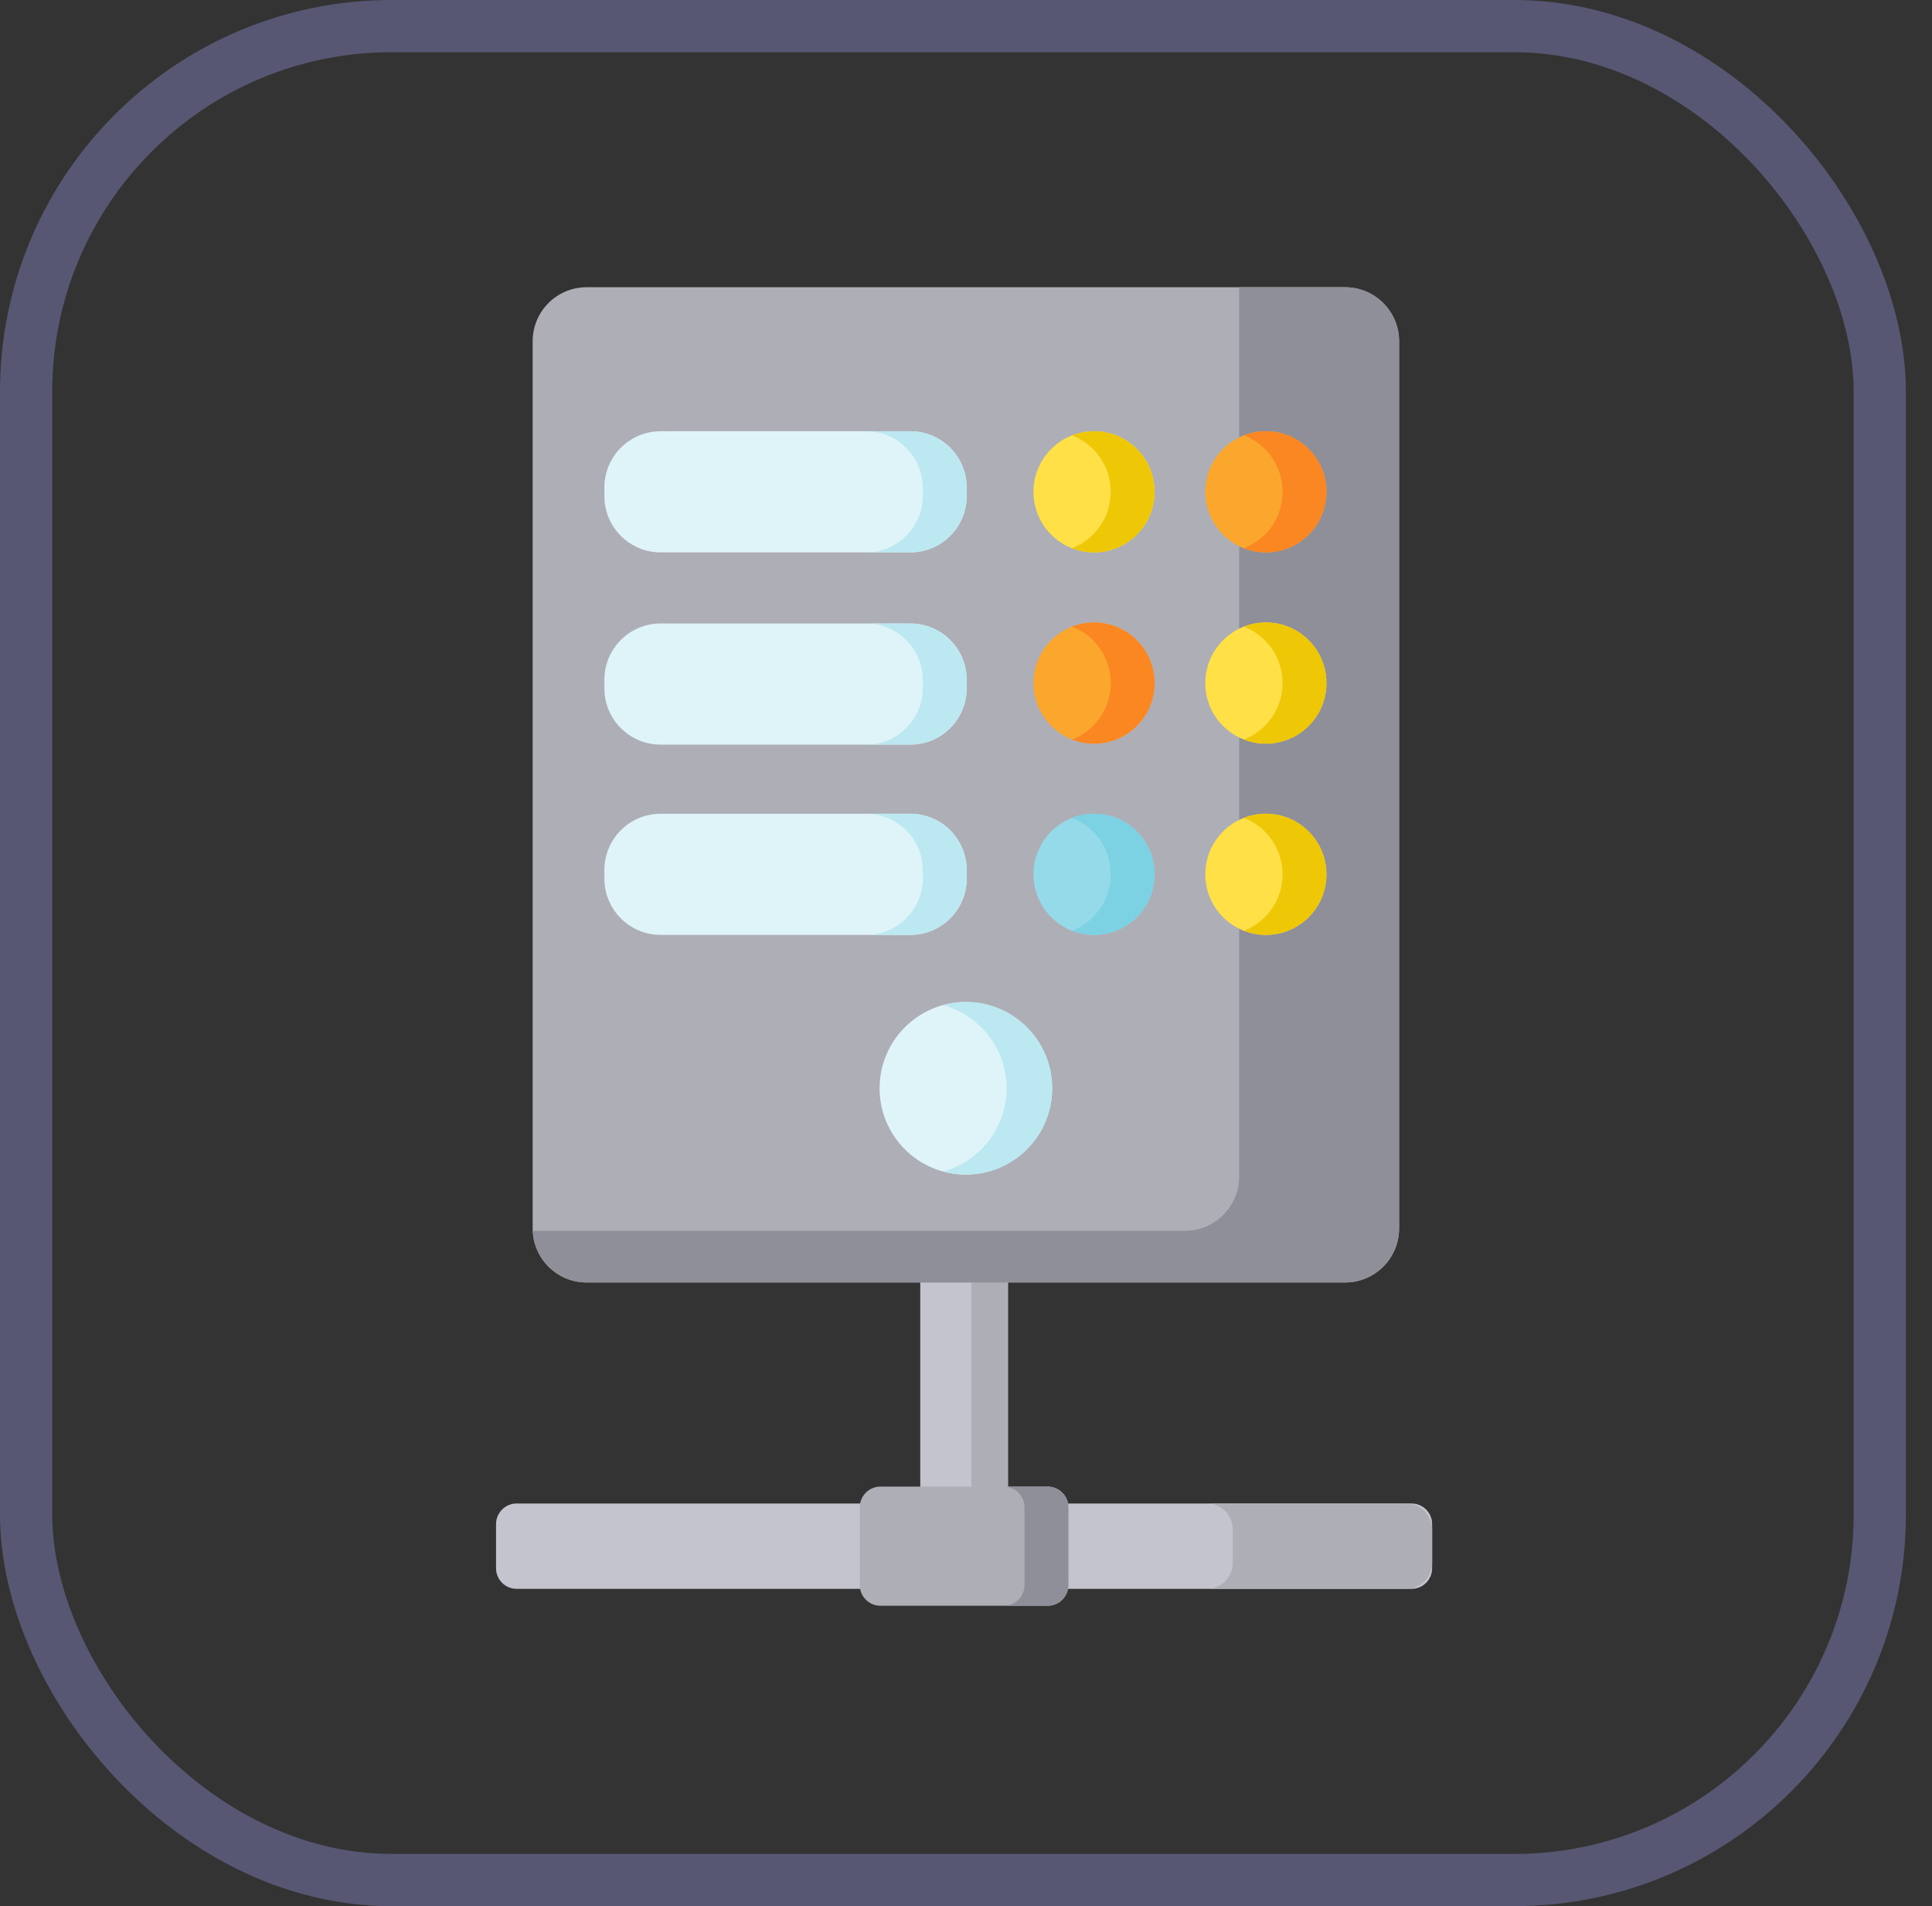 <?xml version="1.0" encoding="UTF-8"?>
<svg width="74px" height="73px" viewBox="0 0 74 73" version="1.1" xmlns="http://www.w3.org/2000/svg" xmlns:xlink="http://www.w3.org/1999/xlink">
    <rect x="0" y="0" width="74" height="73" fill="#333333" stroke="none"/>
    <!-- Generator: Sketch 51.3 (57544) - http://www.bohemiancoding.com/sketch -->
    <title>architecture-and-paradigmes/proxy</title>
    <desc>Created with Sketch.</desc>
    <defs>
        <rect id="path-1" x="0" y="0" width="69" height="69" rx="14"></rect>
    </defs>
    <g id="architecture-and-paradigmes/proxy" stroke="none" stroke-width="1" fill="none" fill-rule="evenodd">
        <g id="container" transform="translate(2, 2)">
            <mask id="mask-2" fill="white">
                <use xlink:href="#path-1"></use>
            </mask>
            <rect stroke="#575774" stroke-width="2" x="-1" y="-1" width="71" height="71" rx="14"></rect>
        </g>
        <g id="database-(1)" transform="translate(19, 11)" fill-rule="nonzero">
            <path d="M35.065,49.848 L0.789,49.848 C0.353,49.848 0,49.495 0,49.059 L0,47.367 C0,46.932 0.353,46.579 0.789,46.579 L35.065,46.579 C35.501,46.579 35.854,46.932 35.854,47.367 L35.854,49.059 C35.854,49.495 35.501,49.848 35.065,49.848 Z" id="Shape" fill="#C4C4CE"></path>
            <path d="M34.869,46.579 L27.232,46.579 C27.777,46.579 28.218,47.028 28.218,47.584 L28.218,48.843 C28.218,49.398 27.777,49.848 27.232,49.848 L34.869,49.848 C35.413,49.848 35.854,49.398 35.854,48.843 L35.854,47.584 C35.854,47.028 35.413,46.579 34.869,46.579 Z" id="Shape" fill="#AEAEB7"></path>
            <path d="M16.248,46.565 L16.248,36.667 C16.248,36.232 16.601,35.878 17.037,35.878 L18.818,35.878 C19.253,35.878 19.607,36.232 19.607,36.667 L19.607,46.565 C19.607,47 19.253,47.354 18.818,47.354 L17.037,47.354 C16.601,47.354 16.248,47 16.248,46.565 Z" id="Shape" fill="#C4C4CE"></path>
            <path d="M18.812,35.878 L18.206,35.878 L18.206,47.354 L18.812,47.354 C19.251,47.354 19.607,46.998 19.607,46.559 L19.607,36.673 C19.607,36.234 19.251,35.878 18.812,35.878 Z" id="Shape" fill="#AEAEB7"></path>
            <path d="M21.132,50.495 L14.722,50.495 C14.286,50.495 13.933,50.141 13.933,49.706 L13.933,46.721 C13.933,46.286 14.286,45.932 14.722,45.932 L21.132,45.932 C21.568,45.932 21.921,46.286 21.921,46.721 L21.921,49.706 C21.921,50.141 21.568,50.495 21.132,50.495 Z" id="Shape" fill="#AEAEB7"></path>
            <path d="M21.127,45.932 L19.447,45.932 C19.886,45.932 20.242,46.288 20.242,46.727 L20.242,49.7 C20.242,50.139 19.886,50.495 19.447,50.495 L21.127,50.495 C21.565,50.495 21.921,50.139 21.921,49.7 L21.921,46.727 C21.921,46.288 21.565,45.932 21.127,45.932 Z" id="Shape" fill="#8F8F99"></path>
            <path d="M32.522,38.115 L3.468,38.115 C2.327,38.115 1.402,37.189 1.402,36.048 L1.402,2.067 C1.402,0.925 2.327,-2.84217094e-14 3.468,-2.84217094e-14 L32.522,-2.84217094e-14 C33.664,-2.84217094e-14 34.589,0.925 34.589,2.067 L34.589,36.048 C34.589,37.189 33.664,38.115 32.522,38.115 Z" id="Shape" fill="#AEAEB7"></path>
            <path d="M32.508,-7.68561038e-14 L28.458,-7.68561038e-14 C28.459,0.035 28.463,0.07 28.463,0.105 L28.463,34.057 C28.463,35.206 27.531,36.138 26.381,36.138 L1.407,36.138 C1.462,37.239 2.369,38.115 3.483,38.115 L32.508,38.115 C33.657,38.115 34.589,37.182 34.589,36.033 L34.589,2.081 C34.589,0.932 33.657,-8.52651283e-14 32.508,-7.68561038e-14 Z" id="Shape" fill="#8F8F99"></path>
            <g id="Group" transform="translate(4.142, 5.424)" fill="#DEF4F8">
                <path d="M11.729,4.731 L2.162,4.731 C0.972,4.731 0.007,3.766 0.007,2.575 L0.007,2.246 C0.007,1.056 0.972,0.091 2.162,0.091 L11.729,0.091 C12.919,0.091 13.885,1.056 13.885,2.246 L13.885,2.575 C13.885,3.766 12.919,4.731 11.729,4.731 Z" id="Shape"></path>
                <path d="M11.729,12.093 L2.162,12.093 C0.972,12.093 0.007,11.128 0.007,9.937 L0.007,9.608 C0.007,8.418 0.972,7.453 2.162,7.453 L11.729,7.453 C12.919,7.453 13.885,8.418 13.885,9.608 L13.885,9.937 C13.885,11.128 12.919,12.093 11.729,12.093 Z" id="Shape"></path>
                <path d="M11.729,19.38 L2.162,19.38 C0.972,19.38 0.007,18.415 0.007,17.225 L0.007,16.895 C0.007,15.705 0.972,14.74 2.162,14.74 L11.729,14.74 C12.919,14.74 13.885,15.705 13.885,16.895 L13.885,17.225 C13.885,18.415 12.919,19.38 11.729,19.38 Z" id="Shape"></path>
            </g>
            <path d="M25.223,7.835 C25.223,9.116 24.185,10.155 22.903,10.155 C21.622,10.155 20.584,9.116 20.584,7.835 C20.584,6.554 21.622,5.515 22.903,5.515 C24.185,5.515 25.223,6.554 25.223,7.835 Z" id="Shape" fill="#FFE046"></path>
            <path d="M25.223,15.16 C25.223,16.441 24.185,17.48 22.903,17.48 C21.622,17.48 20.584,16.441 20.584,15.16 C20.584,13.878 21.622,12.839 22.903,12.839 C24.185,12.839 25.223,13.878 25.223,15.16 Z" id="Shape" fill="#FBA72D"></path>
            <path d="M25.223,22.484 C25.223,23.765 24.185,24.804 22.903,24.804 C21.622,24.804 20.584,23.765 20.584,22.484 C20.584,21.203 21.622,20.164 22.903,20.164 C24.185,20.164 25.223,21.203 25.223,22.484 Z" id="Shape" fill="#95DAE8"></path>
            <path d="M31.805,7.835 C31.805,9.116 30.766,10.155 29.485,10.155 C28.204,10.155 27.165,9.116 27.165,7.835 C27.165,6.554 28.204,5.515 29.485,5.515 C30.766,5.515 31.805,6.554 31.805,7.835 Z" id="Shape" fill="#FBA72D"></path>
            <path d="M31.805,15.16 C31.805,16.441 30.766,17.48 29.485,17.48 C28.204,17.48 27.165,16.441 27.165,15.16 C27.165,13.878 28.204,12.839 29.485,12.839 C30.766,12.839 31.805,13.878 31.805,15.16 Z" id="Shape" fill="#FFE046"></path>
            <path d="M31.805,22.484 C31.805,23.765 30.766,24.804 29.485,24.804 C28.204,24.804 27.165,23.765 27.165,22.484 C27.165,21.203 28.204,20.164 29.485,20.164 C30.766,20.164 31.805,21.203 31.805,22.484 Z" id="Shape" fill="#FFE046"></path>
            <path d="M15.856,5.515 L14.176,5.515 C15.375,5.515 16.347,6.487 16.347,7.686 L16.347,7.984 C16.347,9.183 15.375,10.155 14.176,10.155 L15.856,10.155 C17.055,10.155 18.027,9.183 18.027,7.984 L18.027,7.686 C18.027,6.487 17.055,5.515 15.856,5.515 Z" id="Shape" fill="#BCE8F1"></path>
            <path d="M15.856,12.877 L14.176,12.877 C15.375,12.877 16.347,13.849 16.347,15.048 L16.347,15.346 C16.347,16.545 15.375,17.517 14.176,17.517 L15.856,17.517 C17.055,17.517 18.027,16.545 18.027,15.346 L18.027,15.048 C18.027,13.849 17.055,12.877 15.856,12.877 Z" id="Shape" fill="#BCE8F1"></path>
            <path d="M15.856,20.164 L14.176,20.164 C15.375,20.164 16.347,21.136 16.347,22.335 L16.347,22.633 C16.347,23.832 15.375,24.804 14.176,24.804 L15.856,24.804 C17.055,24.804 18.027,23.832 18.027,22.633 L18.027,22.335 C18.027,21.136 17.055,20.164 15.856,20.164 Z" id="Shape" fill="#BCE8F1"></path>
            <path d="M22.903,5.515 C22.607,5.515 22.324,5.571 22.064,5.672 C22.93,6.009 23.544,6.85 23.544,7.835 C23.544,8.82 22.93,9.661 22.064,9.997 C22.324,10.099 22.607,10.155 22.903,10.155 C24.185,10.155 25.223,9.116 25.223,7.835 C25.224,6.554 24.185,5.515 22.903,5.515 Z" id="Shape" fill="#EEC707"></path>
            <path d="M22.903,12.839 C22.607,12.839 22.324,12.896 22.064,12.997 C22.93,13.333 23.544,14.175 23.544,15.16 C23.544,16.144 22.93,16.986 22.064,17.322 C22.324,17.423 22.607,17.48 22.903,17.48 C24.185,17.48 25.223,16.441 25.223,15.16 C25.224,13.878 24.185,12.839 22.903,12.839 Z" id="Shape" fill="#FB8723"></path>
            <path d="M22.903,20.164 C22.607,20.164 22.324,20.22 22.064,20.322 C22.93,20.658 23.544,21.499 23.544,22.484 C23.544,23.469 22.93,24.31 22.064,24.647 C22.324,24.748 22.607,24.804 22.903,24.804 C24.185,24.804 25.223,23.766 25.223,22.484 C25.224,21.203 24.185,20.164 22.903,20.164 Z" id="Shape" fill="#7CD2E3"></path>
            <path d="M29.485,5.515 C29.189,5.515 28.906,5.571 28.645,5.672 C29.512,6.009 30.126,6.85 30.126,7.835 C30.126,8.82 29.512,9.661 28.645,9.997 C28.906,10.099 29.189,10.155 29.485,10.155 C30.766,10.155 31.805,9.116 31.805,7.835 C31.805,6.554 30.766,5.515 29.485,5.515 Z" id="Shape" fill="#FB8723"></path>
            <path d="M29.485,12.839 C29.189,12.839 28.906,12.896 28.645,12.997 C29.512,13.333 30.126,14.175 30.126,15.16 C30.126,16.144 29.512,16.986 28.645,17.322 C28.906,17.423 29.189,17.48 29.485,17.48 C30.766,17.48 31.805,16.441 31.805,15.16 C31.805,13.878 30.766,12.839 29.485,12.839 Z" id="Shape" fill="#EEC707"></path>
            <path d="M29.485,20.164 C29.189,20.164 28.906,20.22 28.645,20.322 C29.512,20.658 30.126,21.499 30.126,22.484 C30.126,23.469 29.512,24.31 28.645,24.647 C28.906,24.748 29.189,24.804 29.485,24.804 C30.766,24.804 31.805,23.766 31.805,22.484 C31.805,21.203 30.766,20.164 29.485,20.164 Z" id="Shape" fill="#EEC707"></path>
            <path d="M21.3,30.678 C21.3,32.504 19.821,33.983 17.995,33.983 C16.17,33.983 14.69,32.504 14.69,30.678 C14.69,28.853 16.17,27.373 17.995,27.373 C19.821,27.373 21.3,28.853 21.3,30.678 Z" id="Shape" fill="#DEF4F8"></path>
            <path d="M17.995,27.373 C17.693,27.373 17.4,27.415 17.121,27.491 C18.522,27.874 19.553,29.156 19.553,30.678 C19.553,32.201 18.522,33.483 17.121,33.866 C17.4,33.942 17.693,33.983 17.995,33.983 C19.821,33.983 21.3,32.504 21.3,30.678 C21.3,28.853 19.821,27.373 17.995,27.373 Z" id="Shape" fill="#BCE8F1"></path>
        </g>
    </g>
</svg>
